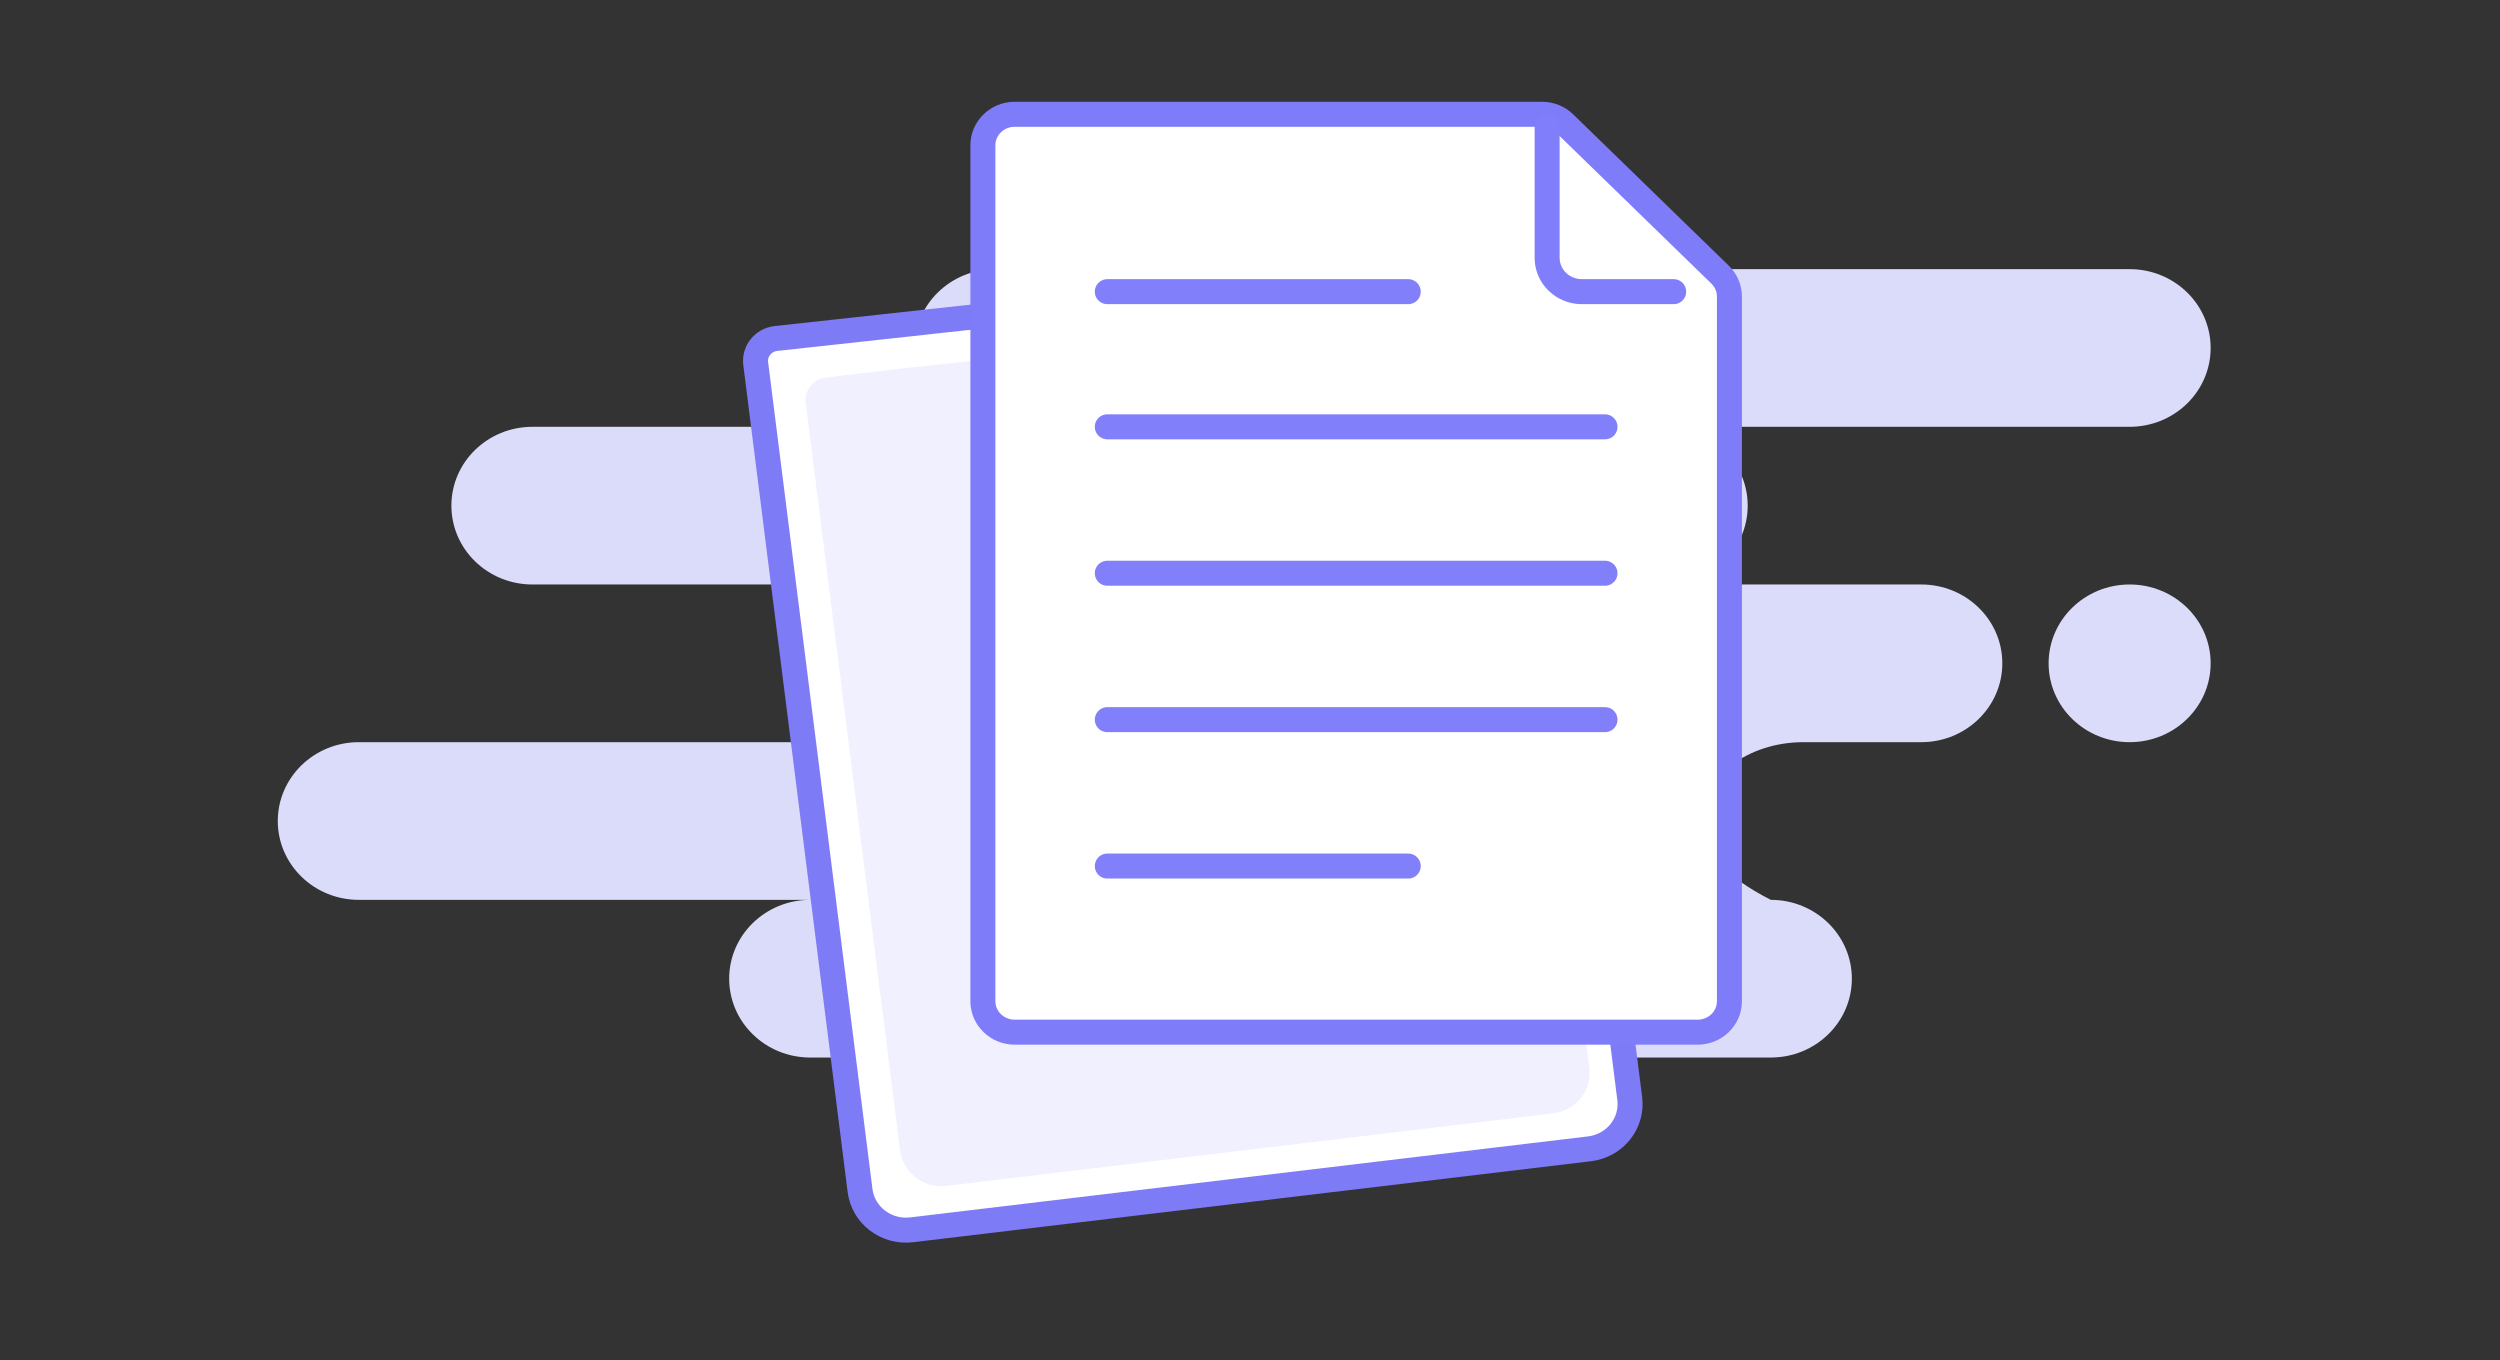 <svg width="250" height="136" viewBox="0 0 250 136" fill="none" xmlns="http://www.w3.org/2000/svg">
<rect x="0" y="0" width="250" height="136" fill="#333333" stroke="none"/>
<path fill-rule="evenodd" clip-rule="evenodd" d="M212.963 26.914C217.438 26.914 221.065 30.443 221.065 34.798C221.065 39.152 217.438 42.681 212.963 42.681H166.667C171.141 42.681 174.769 46.211 174.769 50.565C174.769 54.919 171.141 58.449 166.667 58.449H192.13C196.604 58.449 200.232 61.979 200.232 66.333C200.232 70.687 196.604 74.217 192.13 74.217H180.354C174.713 74.217 170.139 77.747 170.139 82.101C170.139 85.004 172.454 87.632 177.083 89.985C181.558 89.985 185.185 93.514 185.185 97.869C185.185 102.223 181.558 105.753 177.083 105.753H81.019C76.544 105.753 72.917 102.223 72.917 97.869C72.917 93.514 76.544 89.985 81.019 89.985H35.88C31.405 89.985 27.778 86.455 27.778 82.101C27.778 77.747 31.405 74.217 35.88 74.217H82.176C86.65 74.217 90.278 70.687 90.278 66.333C90.278 61.979 86.65 58.449 82.176 58.449H53.241C48.766 58.449 45.139 54.919 45.139 50.565C45.139 46.211 48.766 42.681 53.241 42.681H99.537C95.063 42.681 91.435 39.152 91.435 34.798C91.435 30.443 95.063 26.914 99.537 26.914H212.963ZM212.963 58.449C217.438 58.449 221.065 61.979 221.065 66.333C221.065 70.687 217.438 74.217 212.963 74.217C208.489 74.217 204.861 70.687 204.861 66.333C204.861 61.979 208.489 58.449 212.963 58.449Z" fill="#DBDBFA"/>
<path fill-rule="evenodd" clip-rule="evenodd" d="M151.241 25.788L162.007 102.197L162.974 109.863C163.285 112.332 161.481 114.58 158.943 114.883L91.165 122.981C88.627 123.285 86.317 121.528 86.006 119.059L75.571 36.36C75.415 35.125 76.317 34.001 77.586 33.849C77.594 33.848 77.602 33.847 77.61 33.846L83.233 33.233L151.241 25.788ZM87.78 32.736L93.089 32.157Z" fill="white"/>
<path d="M87.78 32.736L93.089 32.157M151.241 25.788L162.007 102.197L162.974 109.863C163.285 112.332 161.481 114.58 158.943 114.883L91.165 122.981C88.627 123.285 86.317 121.528 86.006 119.059L75.571 36.36C75.415 35.125 76.317 34.001 77.586 33.849C77.594 33.848 77.602 33.847 77.61 33.846L83.233 33.233L151.241 25.788Z" stroke="#7E7BF6" stroke-width="2.5"/>
<path fill-rule="evenodd" clip-rule="evenodd" d="M148.31 30.596L158.055 99.843L158.932 106.79C159.214 109.028 157.601 111.062 155.328 111.334L94.631 118.586C92.359 118.858 90.287 117.263 90.005 115.025L80.572 40.267C80.416 39.033 81.319 37.909 82.588 37.757L90.096 36.86" fill="#F0F0FF"/>
<path fill-rule="evenodd" clip-rule="evenodd" d="M154.2 11.428H101.472C100.593 11.428 99.797 11.774 99.222 12.335C98.646 12.895 98.289 13.669 98.289 14.525V100.121C98.289 100.976 98.646 101.751 99.222 102.311C99.797 102.872 100.593 103.218 101.472 103.218H169.759C170.638 103.218 171.434 102.872 172.01 102.311C172.586 101.751 172.942 100.976 172.942 100.121V29.656C172.942 28.834 172.606 28.046 172.009 27.465L156.45 12.334C155.853 11.754 155.044 11.428 154.2 11.428Z" fill="white" stroke="#7F7CFA" stroke-width="2.5"/>
<path d="M154.713 12.726V25.787C154.713 27.653 156.267 29.166 158.185 29.166H167.368" stroke="#807EFA" stroke-width="2.5" stroke-linecap="round" stroke-linejoin="round"/>
<path d="M110.731 86.606H140.824M110.731 29.166H140.824H110.731ZM110.731 42.681H160.5H110.731ZM110.731 57.323H160.5H110.731ZM110.731 71.965H160.5H110.731Z" stroke="#817FFA" stroke-width="2.5" stroke-linecap="round" stroke-linejoin="round"/>
</svg>
